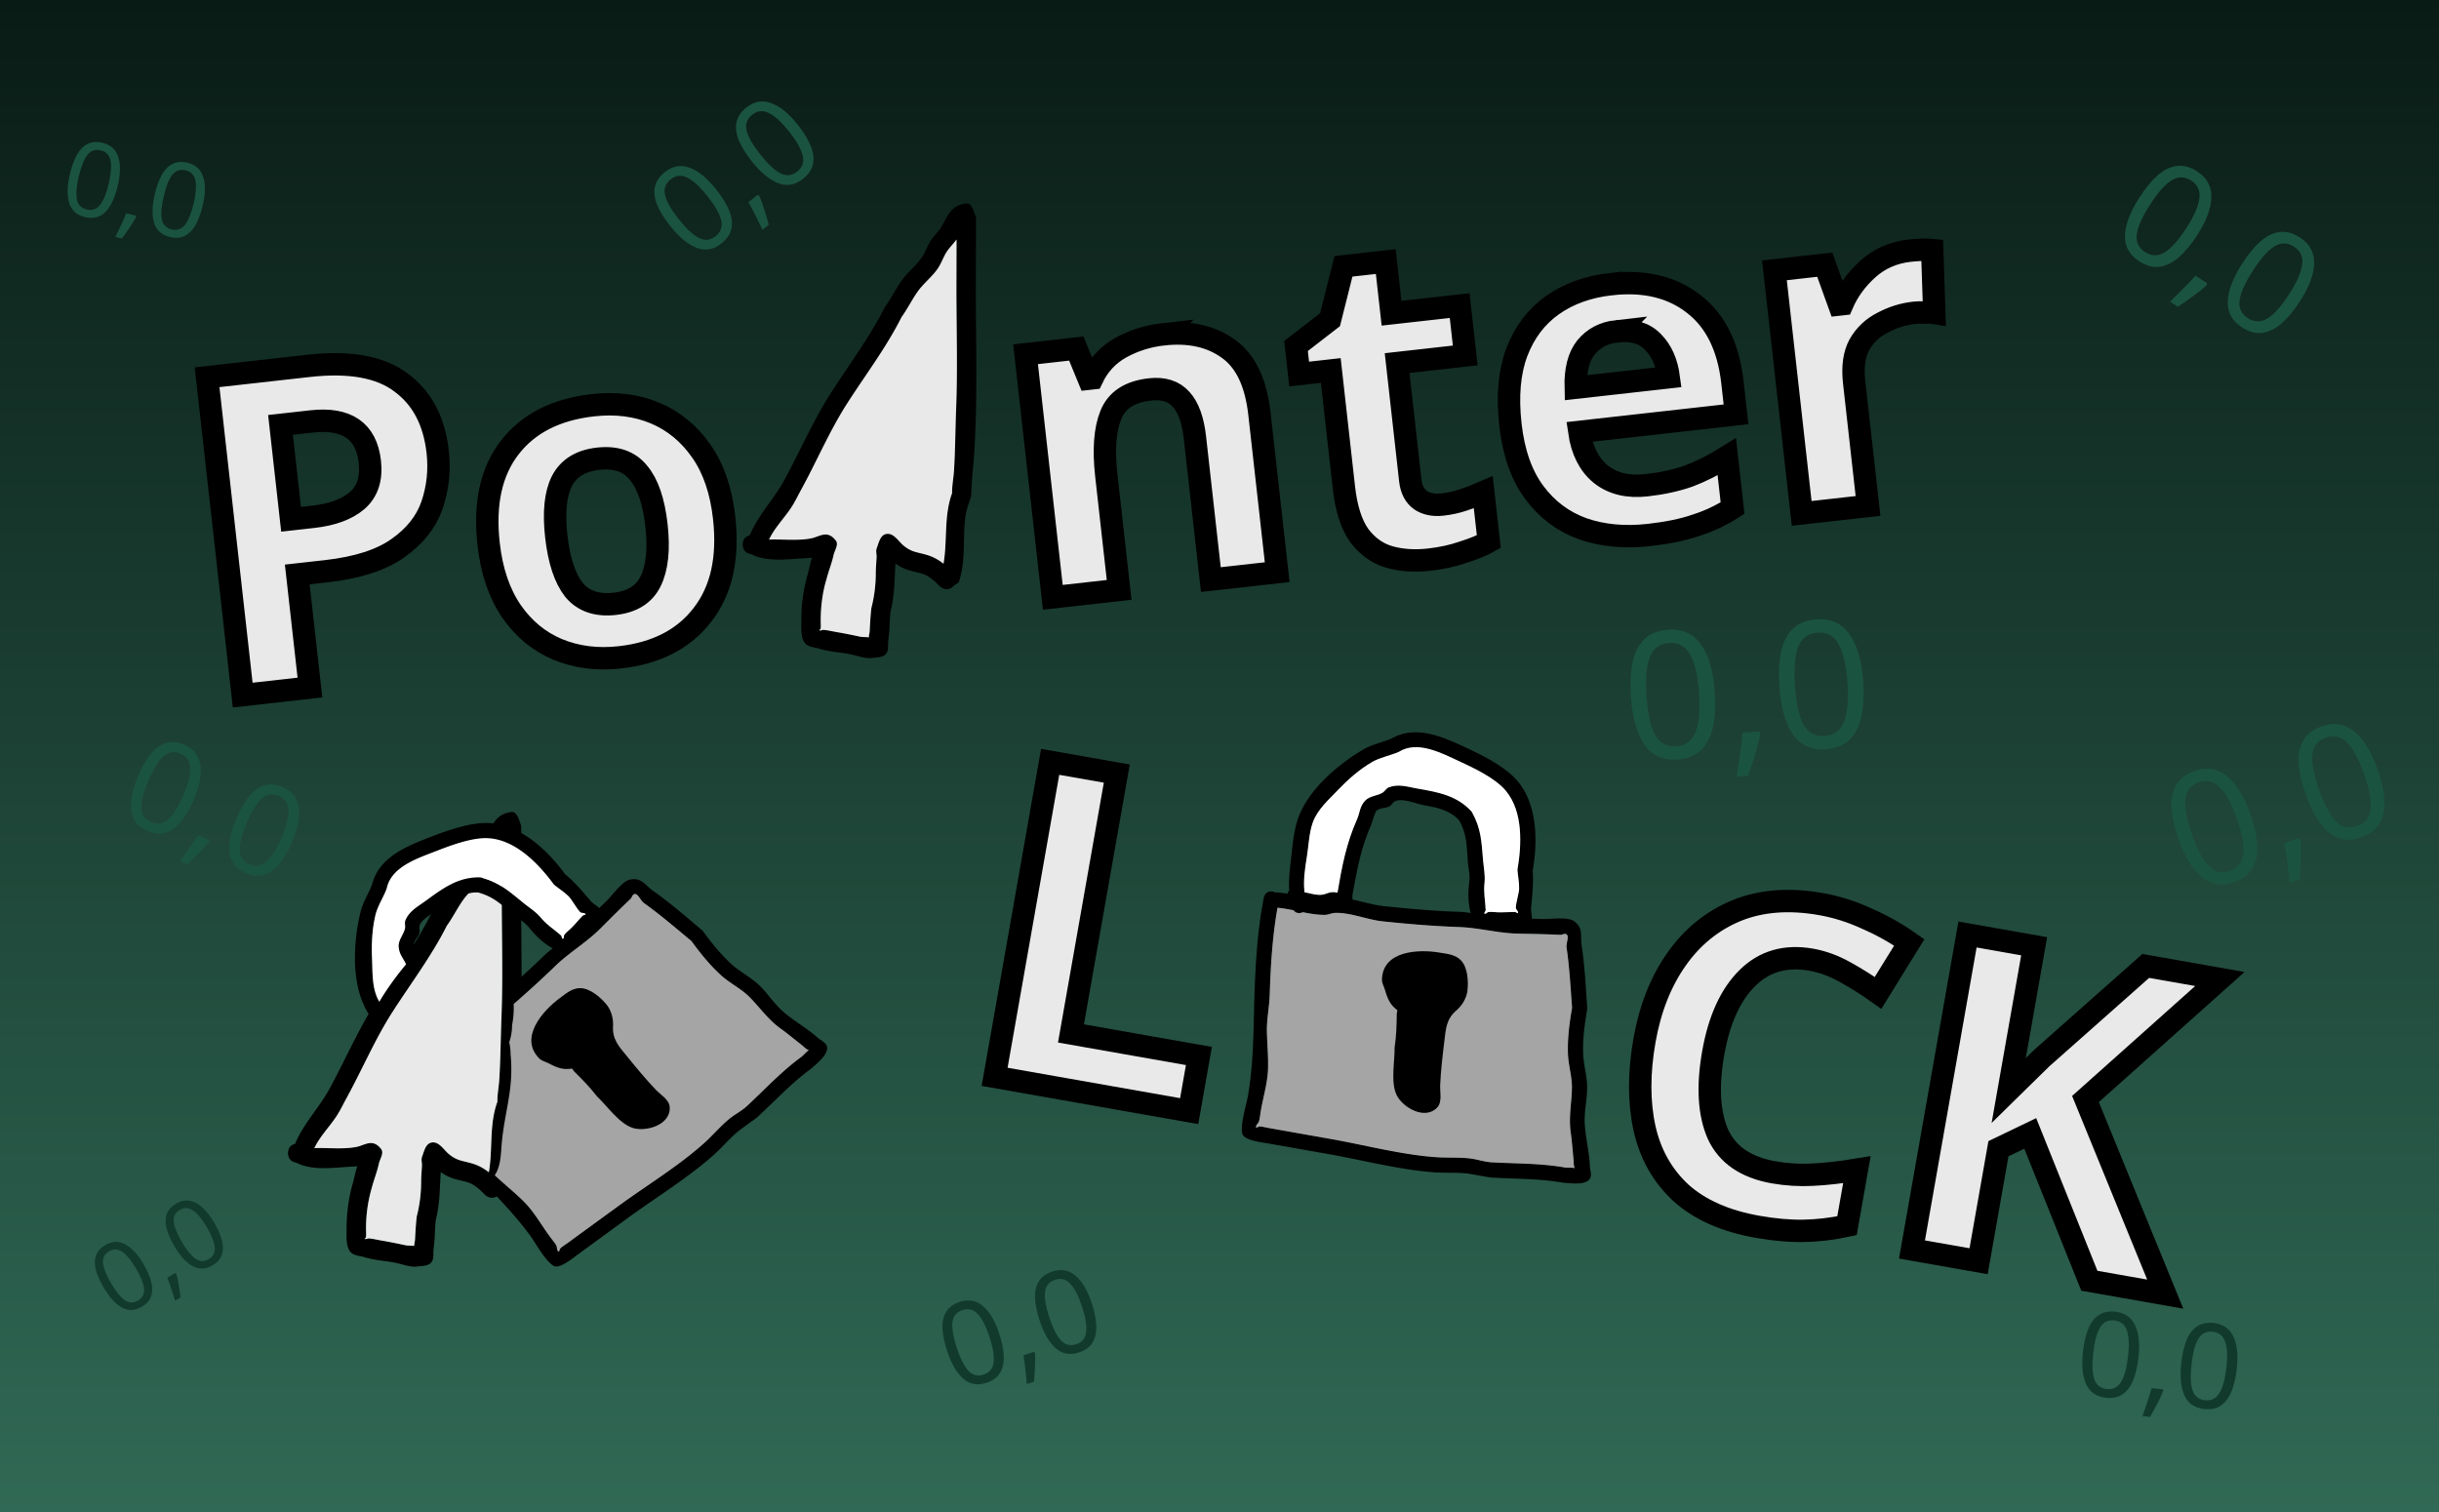 <svg xmlns="http://www.w3.org/2000/svg" width="600" height="372" viewBox="0 0 158.75 98.425"><rect x="0" y="0" width="158.75" height="98.425" fill="#808080" stroke="none"/><defs><linearGradient id="a" x1="298.499" x2="298.499" y1="-30.931" y2="333.934" gradientTransform="matrix(.23 0 0 .27 10.618 8.344)" gradientUnits="userSpaceOnUse"><stop offset="0" stop-color="#091b15"/><stop offset="1" stop-color="#306955"/></linearGradient></defs><path fill="url(#a)" d="M0 98.425V0h158.75v98.425z" style="mix-blend-mode:normal;fill:url(#a);fill-rule:nonzero;stroke-width:1.114;stroke-linecap:butt;stroke-linejoin:miter;stroke-miterlimit:10;stroke-dasharray:none;stroke-dashoffset:0"/><path d="M48.89 36.073c-.173-.026-.547-.139-.546-.626 0-.415.273-.558.461-.605.53-1.303 1.561-2.338 2.234-3.57 1.021-1.872 1.866-3.848 3.015-5.647 1.185-1.855 2.541-3.657 3.538-5.625.405-.569.713-1.204 1.12-1.766.381-.528.921-.948 1.29-1.477.23-.328.344-.727.562-1.063.193-.297.455-.547.652-.842.438-.655.573-1.476 1.675-1.608.364-.043.501.561.628.906.009.026.005 1.056.005 1.256l-.009 3.013c-.01 3.637.124 7.315-.097 10.944-.059.976-.191 1.962-.207 2.941-.143.448-.328.899-.383 1.37-.171 1.444.046 2.836-.427 4.24l-.306.198a.889.889 0 0 1-.043.047.652.652 0 0 1-.313.184l-.002.001h-.006c-.319.068-.573-.188-.573-.188-.315-.323-.708-.695-1.156-.819-.678-.189-1.086-.209-1.665-.622l-.048-.034-.018.178c-.052 1.015-.053 1.944-.307 2.938-.068.616-.052 1.243-.142 1.854-.046.31.048.693-.163.925-.212.232-.596.213-.908.256-.463.064-1.02-.174-1.471-.257-.637-.117-1.345-.155-1.964-.35-.303-.096-.671-.1-.892-.327-.332-.339-.269-1.129-.267-1.551a10.587 10.587 0 0 1 .419-2.974c.091-.364.165-.718.277-1.071-.216.023-.404.03-.41.031-1.117.059-2.541.278-3.55-.259zm1.491-.963c.77.002 1.682.079 2.437-.076.525-.108 1.039-.571 1.586.146.199.262-.084.652-.155.972-.112.518-.327 1.04-.459 1.559-.256.839-.368 1.766-.372 2.64 0 .189.018.38-.005.568-.005.043-.116.093-.075.109.084.034.179-.041.269-.033.28.023.553.092.831.139.509.086 1.02.192 1.525.3.189.04.401.015.587.052.002-.142.049-.284.057-.429.026-.5.051-.988.11-1.486.189-.757.284-1.479.287-2.26 0-.349.034-.696.052-1.046.009-.193-.063-.398.006-.58.125-.336.216-.81.558-.918.5-.158.85.451 1.157.711.569.485.906.439 1.631.662.361.112.694.312 1.0.548.264-1.515.009-3.101.554-4.59-.007-.5.094-.969.125-1.468.083-1.338.088-2.685.14-4.028.105-2.721.015-5.464.023-8.186l.008-2.822c-.23.303-.497.58-.635.792-.23.353-.357.767-.597 1.114-.366.528-.908.94-1.282 1.466-.386.539-.678 1.148-1.07 1.69-.99 1.974-2.36 3.782-3.547 5.638-1.137 1.779-1.966 3.736-2.979 5.585-.212.386-.398.785-.642 1.154-.473.719-1.083 1.315-1.446 2.088.096-.003.2-.011.321-.01z" style="mix-blend-mode:normal;fill-rule:nonzero;stroke-width:1.138;stroke-linecap:butt;stroke-linejoin:miter;stroke-miterlimit:10;stroke-dasharray:none;stroke-dashoffset:0"/><path fill="#e9e9e9" d="M50.054 35.127c.364-.773.973-1.37 1.446-2.088.242-.368.43-.769.642-1.155 1.013-1.848 1.845-3.819 2.981-5.596 1.187-1.857 2.563-3.664 3.552-5.639.391-.542.685-1.149 1.07-1.69.376-.525.917-.936 1.284-1.466.239-.346.368-.76.597-1.114.137-.211.404-.489.635-.791l-.008 2.822c-.007 2.723.086 5.47-.019 8.189-.052 1.343-.057 2.696-.139 4.034-.031.498-.133.971-.125 1.47-.546 1.488-.294 3.078-.558 4.593a3.204 3.204 0 0 0-1.001-.548c-.724-.223-1.062-.176-1.632-.661-.307-.262-.659-.869-1.157-.711-.341.108-.432.583-.56.918-.068.181.005.387-.006.58-.017.349-.051.696-.052 1.046a9.211 9.211 0 0 1-.287 2.26c-.058.498-.084.987-.11 1.486-.008.143-.055.287-.057.429-.187-.038-.398-.011-.586-.052a36.31 36.31 0 0 0-1.528-.3c-.277-.047-.551-.115-.831-.139-.089-.008-.184.066-.267.033-.042-.017.069-.066.075-.11.023-.188.003-.378.005-.567.003-.874.115-1.801.372-2.64.131-.519.349-1.057.462-1.574.069-.321.35-.696.15-.957-.546-.717-1.063-.254-1.588-.147-.754.155-1.668.077-2.437.075-.122 0-.228.007-.322.01z" data-paper-data="{&quot;noHover&quot;:false,&quot;origItem&quot;:[&quot;Path&quot;,{&quot;applyMatrix&quot;:true,&quot;segments&quot;:[[[221.12258,106.59626],[-0.35515,-0.00095],[2.25242,0.00601]],[[228.25494,106.3724],[-2.21102,0.45294],[1.53688,-0.31484]],[[232.90017,106.79932],[-1.60292,-2.0985],[0.58304,0.76331]],[[232.44737,109.64505],[0.20385,-0.93863],[-0.32867,1.51335]],[[231.10535,114.21007],[0.38498,-1.52158],[-0.75085,2.45204]],[[230.01581,121.93569],[0.01091,-2.55951],[-0.00236,0.55328]],[[230.00206,123.59549],[0.06482,-0.54948],[-0.01521,0.12891]],[[229.78211,123.91684],[-0.12067,-0.04783],[0.2455,0.09731]],[[230.56843,123.81999],[-0.26313,-0.02244],[0.81762,0.06973]],[[232.99622,124.22757],[-0.80902,-0.13733],[1.4929,0.25342]],[[237.46571,125.10547],[-1.48162,-0.3176],[0.54964,0.11782]],[[239.18055,125.25997],[-0.54552,-0.11171],[0.00823,-0.41642]],[[239.34672,124.0041],[-0.02216,0.41924],[0.07729,-1.46223]],[[239.66985,119.65177],[-0.17061,1.45944],[0.55338,-2.21417]],[[240.5098,113.03771],[-0.00586,2.28277],[0.00262,-1.02107]],[[240.66214,109.97828],[-0.05099,1.0198],[0.02832,-0.56635]],[[240.67897,108.27717],[-0.19971,0.53073],[0.3692,-0.98117]],[[242.31334,105.59017],[-0.9996,0.31595],[1.4606,-0.46166]],[[245.6988,107.67194],[-0.89709,-0.76335],[1.66875,1.41997]],[[250.47197,109.61085],[-2.11972,-0.65389],[1.05828,0.32646]],[[253.39966,111.21552],[-0.89333,-0.6916],[0.77377,-4.43316]],[[255.02435,97.78042],[-1.59776,4.35757],[-0.02035,-1.46311]],[[255.39038,93.48132],[-0.08988,1.45993],[0.24118,-3.91764]],[[255.79811,81.68886],[-0.15248,3.9301],[0.30896,-7.96358]],[[255.86544,57.72682],[-0.02273,7.97018],[0.00785,-2.75324]],[[255.88899,49.4671],[-0.00785,2.75324],[-0.67418,0.88592]],[[254.03183,51.78449],[0.40142,-0.61626],[-0.67329,1.03364]],[[252.28191,55.04537],[0.70286,-1.01377],[-1.07229,1.54661]],[[248.52738,59.33541],[1.09795,-1.53725],[-1.12822,1.57962]],[[245.39534,64.28248],[1.14604,-1.58479],[-2.89508,5.7809]],[[235.0134,80.7891],[3.47481,-5.43527],[-3.32669,5.20359]],[[226.29381,97.13551],[2.96481,-5.41202],[-0.61875,1.12948]],[[224.41687,100.51255],[0.70844,-1.0755],[-1.38657,2.10498]],[[220.18059,106.62553],[1.06363,-2.26076],[0.27953,-0.00992]]],&quot;closed&quot;:true}]}" style="mix-blend-mode:normal;fill-rule:nonzero;stroke-width:1.138;stroke-linecap:butt;stroke-linejoin:miter;stroke-miterlimit:10;stroke-dasharray:none;stroke-dashoffset:0"/><g style="font-size:25.625px;font-family:&quot;Sans Serif&quot;;fill:#e9e9e9;stroke:#000;stroke-width:1.281;stroke-miterlimit:10"><path d="M24.991 20.599q3.536 0 5.15 1.537 1.64 1.512 1.64 4.177 0 1.589-.666 2.998-.666 1.384-2.229 2.23-1.538.845-4.202.845h-1.666v6.509h-3.87V20.599Zm-.205 3.177h-1.768v5.433h1.281q1.64 0 2.588-.64.974-.667.974-2.128 0-2.665-3.075-2.665zm22.857 8.098q0 3.485-1.845 5.38-1.819 1.897-4.97 1.897-1.948 0-3.486-.846-1.512-.845-2.383-2.46-.871-1.64-.871-3.971 0-3.485 1.82-5.356 1.818-1.87 4.996-1.87 1.973 0 3.485.845 1.512.846 2.383 2.46.871 1.589.871 3.92zm-9.66 0q0 2.075.666 3.151.692 1.051 2.23 1.051 1.511 0 2.177-1.05.692-1.077.692-3.152 0-2.076-.692-3.101-.666-1.05-2.203-1.05-1.512 0-2.204 1.05-.666 1.025-.666 3.1z" aria-label="Po" style="font-weight:700;font-family:&quot;Noto Sans&quot;;-inkscape-font-specification:&quot;Noto Sans&quot;" transform="rotate(-6.395 27.614 98.398) scale(1.138)"/></g><g style="font-size:25.625px;font-family:&quot;Sans Serif&quot;;fill:#e9e9e9;stroke:#000;stroke-width:1.281;stroke-miterlimit:10"><path d="M73.76 24.25q2.255 0 3.613 1.23 1.358 1.204 1.358 3.895v9.122h-3.818v-8.174q0-1.512-.538-2.255-.538-.77-1.717-.77-1.742 0-2.383 1.205-.64 1.179-.64 3.408v6.586h-3.818V24.506h2.92l.513 1.794h.205q.666-1.077 1.82-1.564 1.178-.486 2.485-.486zm14.786 11.454q.64 0 1.23-.128t1.178-.308v2.845q-.615.256-1.537.435-.897.205-1.973.205-1.256 0-2.255-.41-.974-.41-1.563-1.41-.564-1.024-.564-2.818v-6.74h-1.82v-1.614l2.102-1.28 1.102-2.948h2.434v2.973h3.92v2.87h-3.92v6.74q0 .793.461 1.203.462.385 1.205.385zM99.539 24.25q2.895 0 4.587 1.665 1.69 1.64 1.69 4.69v1.844h-9.02q.052 1.615.949 2.537.922.923 2.537.923 1.358 0 2.46-.256 1.102-.282 2.28-.846v2.947q-1.025.512-2.178.743-1.127.256-2.742.256-2.1 0-3.715-.769-1.615-.794-2.537-2.383-.922-1.588-.922-3.997 0-2.46.82-4.074.845-1.64 2.331-2.46 1.487-.82 3.46-.82zm.025 2.716q-1.102 0-1.845.717-.717.718-.845 2.23h5.355q-.025-1.282-.666-2.102-.64-.845-1.999-.845zm17.169-2.716q.282 0 .666.025.385.026.615.077l-.282 3.588q-.18-.052-.538-.077-.333-.052-.59-.052-.973 0-1.87.36-.897.332-1.46 1.101-.539.769-.539 2.101v7.124h-3.818V24.506h2.896l.564 2.357h.18q.614-1.076 1.69-1.845 1.077-.768 2.486-.768z" aria-label="nter" style="font-weight:700;font-family:&quot;Noto Sans&quot;;-inkscape-font-specification:&quot;Noto Sans&quot;" transform="rotate(-6.395 27.614 98.398) scale(1.138)"/></g><path d="M82.836 58.039c.066.011.122.032.17.056.057-.008.097-.005.097-.005.228.015.459.047.692.088a.638.638 0 0 1 .116-.214c-.036-.578.017-1.149.09-1.784.108-.94.187-2.093.513-2.974.683-1.848 2.624-3.493 4.269-4.443.554-.319 1.224-.442 1.809-.698 1.57-.883 3.292-.112 4.813.596 1.108.517 2.583 1.243 3.381 2.197 1.286 1.541 1.309 3.946.973 5.801.068.885-.03 1.592-.104 2.462-.018.218.076.47.044.68.25.007.501.014.751.023.489.015 1.548-.157 1.977.13.645.432.424.952.515 1.554.208 1.388.278 2.742.371 4.156-.159.93-.304 1.947-.27 2.895.028.766.277 1.545.262 2.31-.015.748-.197 1.5-.157 2.26.048.915.295 1.832.332 2.751.011.294.164.651-.018.883-.321.41-1.311.251-1.711.228-1.591-.279-3.125-.244-4.723-.338-.05-.003-1.463-.257-1.468-.257-.732-.085-1.494-.028-2.227-.084-2.291-.173-4.613-.789-6.874-1.188l-3.942-.694c-.343-.061-1.422-.185-1.616-.544-.248-.461.226-1.988.319-2.516.386-2.181.365-4.438.432-6.654.065-1.874.178-3.856.504-5.707l.099-.563s.086-.493.58-.406zm7.261.95c1.615.166 3.254.317 4.877.366.251.009.501.04.749.08a1.835 1.835 0 0 0-.006-.023c-.176-.727-.166-1.334-.08-2.062.05-.412-.06-.827-.096-1.24-.09-1.054-.036-1.727-.555-2.691-.566-.659-1.459-.856-2.284-1-.511-.09-1.43-.495-1.912-.257-.142.071-.212.249-.353.325-.269.148-.662.084-.865.315-.084.096-.33.91-.341.935-.66 1.48-.903 2.899-1.198 4.495a1.673 1.673 0 0 0 .002.328c.691.142 1.388.361 2.061.429zm-6.939.109-.015.084c-.319 1.801-.434 3.741-.489 5.565-.028.808-.204 1.607-.184 2.419.019.799.1 1.647.072 2.445-.031.865-.311 1.801-.462 2.655-.042.241-.059.489-.127.724-.039.137-.212.239-.191.38.011.08.159-.056.241-.049.232.017.46.08.69.119l3.942.695c2.23.394 4.528 1.009 6.786 1.177.74.056 1.507 0 2.245.085.48.057.944.228 1.428.254 1.616.091 3.169.057 4.779.344.206.014.418-.001.62.036-.089-.154-.065-.387-.081-.535-.061-.589-.097-1.171-.182-1.757-.145-.987.05-1.911.074-2.886.018-.743-.232-1.515-.259-2.261-.036-.974.097-2.027.27-2.982-.101-1.336-.167-2.623-.36-3.937-.041-.287.226-.787-.052-.867-.118-.034-.244.058-.366.052-.922-.046-1.837-.058-2.761-.077-1.286-.026-2.544-.387-3.834-.426a71.541 71.541 0 0 1-4.948-.371c-.993-.104-2.089-.581-3.084-.551-.231.008-.453.127-.685.129-.467.002-.94-.08-1.414-.174a.666.666 0 0 1-.083.03c-.272.081-.436-.038-.526-.156a9.253 9.253 0 0 0-1.044-.165Zm1.759-1.017c.317.053.629.162.952.168.523.011.585-.264 1.177-.134.287-1.686.567-3.207 1.265-4.773.203-.455.162-.83.538-1.231.275-.296.75-.306 1.104-.501.165-.09.256-.296.432-.364.629-.244 1.22-.035 1.847.073 1.356.236 2.623.461 3.574 1.526.619 1.122.626 1.945.733 3.176.042.482.145.967.093 1.449-.071.663.042 1.121.073 1.78.003.079-.151.178-.085.22.08.05.167-.098.261-.108.193-.02.387.011.58.019.378.016.754-.023 1.132-.019.071 0 .191.125.206.057.026-.118-.141-.211-.146-.331-.009-.228.203-.966.213-1.206.018-.426-.08-.848-.108-1.272.278-1.616.376-3.758-.751-5.12-.69-.831-2.066-1.472-3.027-1.918-1.18-.547-2.729-1.375-3.931-.613-.55.241-1.236.362-1.749.665-.851.502-1.559 1.131-2.225 1.829-.591.618-1.309 1.238-1.616 2.087-.247.678-.273 1.532-.39 2.247-.126.776-.24 1.54-.152 2.299z" style="mix-blend-mode:normal;fill-rule:nonzero;stroke-width:1.138;stroke-linecap:butt;stroke-linejoin:miter;stroke-miterlimit:10;stroke-dasharray:none;stroke-dashoffset:0"/><path fill="#fff" d="M85.058 55.785c.117-.716.143-1.573.389-2.251.31-.849 1.028-1.472 1.618-2.091.667-.696 1.377-1.331 2.228-1.832.513-.304 1.204-.427 1.752-.668 1.204-.76 2.762.067 3.943.614.959.446 2.342 1.094 3.03 1.924 1.129 1.362 1.03 3.516.751 5.131.028.424.126.848.109 1.273-.011.241-.224.98-.214 1.208.005.121.171.213.145.33-.015.071-.134-.056-.206-.057-.377-.001-.756.038-1.132.022-.193-.009-.389-.039-.581-.018-.093.009-.182.158-.262.108-.066-.043.074-.162.071-.239-.03-.66-.146-1.115-.075-1.779.051-.481-.052-.964-.094-1.445-.108-1.232-.114-2.045-.733-3.167-.951-1.065-2.205-1.282-3.562-1.518-.626-.108-1.212-.319-1.841-.075-.175.068-.265.273-.43.364-.354.193-.826.201-1.103.496-.376.402-.333.774-.535 1.228-.7 1.567-.983 3.078-1.269 4.764-.592-.13-.674.158-1.198.148-.322-.007-.635-.116-.952-.17-.088-.759.025-1.526.151-2.302z" data-paper-data="{&quot;noHover&quot;:false,&quot;origItem&quot;:[&quot;Path&quot;,{&quot;applyMatrix&quot;:true,&quot;segments&quot;:[[[322.21982,173.83719],[-0.25618,-2.22228],[0.93105,0.15699]],[[325.0084,174.32942],[-0.9437,-0.0191],[1.53498,0.03106]],[[328.45314,173.93794],[-1.7322,-0.37954],[0.83823,-4.93636]],[[332.15839,159.96416],[-2.04658,4.58629],[0.59372,-1.33051]],[[333.732,156.35956],[-1.10037,1.17718],[0.80757,-0.86394]],[[336.96429,154.89691],[-1.03713,0.56826],[0.48392,-0.26515]],[[338.22871,153.82846],[-0.51449,0.19945],[1.84246,-0.71428]],[[343.63552,154.04264],[-1.83469,-0.31783],[3.96999,0.68774]],[[354.09861,158.50907],[-2.78353,-3.11923],[1.81337,3.28402]],[[356.24274,167.806],[-0.31526,-3.60507],[0.12338,1.41092]],[[356.5158,172.04614],[0.14966,-1.40838],[-0.20613,1.9398]],[[356.72845,177.25365],[-0.08714,-1.92663],[0.01039,0.22968]],[[356.47984,177.89702],[-0.19383,-0.12365],[0.23181,0.14788]],[[357.24186,177.58119],[-0.27344,0.02886],[0.56476,-0.05961]],[[358.94463,177.63686],[-0.56737,-0.02439],[1.10246,0.04739]],[[362.25459,177.58023],[-1.10346,-0.0072],[0.20895,0.00136]],[[362.85902,177.74648],[-0.04525,0.204],[0.0764,-0.34446]],[[362.4326,176.77767],[0.0143,0.35254],[-0.02705,-0.66702]],[[363.05549,173.2454],[-0.02953,0.7063],[0.05203,-1.24436]],[[362.7375,169.52263],[0.08149,1.24277],[0.8136,-4.72906]],[[360.53765,154.53511],[3.30279,3.98588],[-2.01605,-2.43301]],[[351.68093,148.91902],[2.80979,1.30454],[-3.45542,-1.60429]],[[340.17017,147.12339],[3.52319,-2.22711],[-1.60602,0.70446]],[[335.05056,149.06945],[1.50366,-0.8875],[-2.48895,1.46904]],[[328.54097,154.42173],[1.94975,-2.04146],[-1.72832,1.80962]],[[323.80837,160.52912],[0.90309,-2.4832],[-0.72239,1.98632]],[[322.66726,167.10818],[0.34227,-2.09529],[-0.37092,2.2707]]],&quot;closed&quot;:true}]}" style="mix-blend-mode:normal;fill-rule:nonzero;stroke-width:1.138;stroke-linecap:butt;stroke-linejoin:miter;stroke-miterlimit:10;stroke-dasharray:none;stroke-dashoffset:0"/><path fill="#a5a5a5" d="M84.192 59.254c.091.118.255.238.527.157a.668.668 0 0 0 .083-.031c.474.096.949.175 1.416.173.232 0 .454-.121.686-.129.995-.031 2.093.445 3.086.55 1.639.171 3.308.313 4.956.37 1.29.04 2.552.402 3.838.429.924.019 1.84.034 2.763.08.123.006.248-.088.366-.053.279.08.011.583.053.869.192 1.314.259 2.606.36 3.941-.173.956-.305 2.013-.269 2.987.027.746.278 1.52.259 2.263-.024.975-.221 1.903-.076 2.889.085.586.119 1.167.182 1.756.015.149-.009.383.08.536-.203-.038-.414-.023-.621-.036-1.609-.284-3.164-.25-4.781-.34-.482-.026-.949-.197-1.43-.253-.738-.085-1.508-.03-2.247-.085-2.26-.167-4.565-.785-6.797-1.18-1.313-.231-2.629-.467-3.944-.698-.23-.04-.456-.102-.69-.121-.082-.006-.228.13-.241.049-.02-.14.152-.244.191-.38.068-.236.085-.484.127-.725.151-.853.43-1.792.461-2.657.028-.798-.052-1.649-.072-2.448-.019-.812.157-1.615.184-2.423.056-1.824.174-3.769.492-5.57l.015-.084c.346.03.694.093 1.045.164z" data-paper-data="{&quot;noHover&quot;:false,&quot;origItem&quot;:[&quot;Path&quot;,{&quot;applyMatrix&quot;:true,&quot;segments&quot;:[[[317.07081,176.81497],[1.01283,0.08745],[0,0]],[[317.02715,177.06254],[0,0],[-0.92983,5.2729]],[[315.59628,193.35335],[0.16203,-5.34125],[-0.0821,2.36463]],[[315.05647,200.43353],[-0.05663,-2.37634],[0.05577,2.34033]],[[315.26627,207.59284],[0.08258,-2.33697],[-0.08943,2.53063]],[[313.91531,215.36293],[0.44026,-2.49664],[-0.12458,0.70645]],[[313.54158,217.48229],[0.1992,-0.68914],[-0.11516,0.39841]],[[312.98156,218.59327],[-0.06161,-0.41011],[0.03564,0.23725]],[[313.68708,218.45087],[-0.23921,-0.01842],[0.68069,0.0524]],[[315.70471,218.80292],[-0.67245,-0.11789],[3.84691,0.67444]],[[327.24345,220.83767],[-3.84624,-0.67825],[6.53104,1.15169]],[[347.10985,224.28219],[-6.61315,-0.49009],[2.16676,0.16057]],[[353.6808,224.53219],[-2.16154,-0.25063],[1.4066,0.16309]],[[357.86344,225.27491],[-1.41384,-0.07866],[4.73172,0.26326]],[[371.84953,226.27779],[-4.70952,-0.83643],[0.6059,0.04063]],[[373.6692,226.38576],[-0.59618,-0.10962],[-0.26147,-0.44896]],[[373.43075,224.81741],[0.0456,0.43652],[-0.17987,-1.72192]],[[372.89707,219.6789],[0.25121,1.71529],[-0.42301,-2.8884]],[[373.1158,211.2297],[-0.07021,2.85516],[0.05349,-2.17509]],[[372.35391,204.61157],[0.0807,2.18522],[-0.10529,-2.85118]],[[373.14344,195.88115],[-0.50645,2.79726],[-0.29489,-3.91032]],[[372.09369,184.35753],[0.5622,3.84701],[-0.12267,-0.83941]],[[371.93968,181.8172],[0.81531,0.23436],[-0.34733,-0.09984]],[[370.86657,181.97163],[0.36095,0.0178],[-2.69952,-0.13314]],[[362.78405,181.74491],[2.70492,0.05603],[-3.76511,-0.07799]],[[351.56389,180.49901],[3.77487,0.11451],[-4.82486,-0.16752]],[[337.08191,179.41329],[4.79527,0.50205],[-2.90889,-0.30455]],[[328.05674,177.80164],[2.90966,-0.0907],[-0.68068,0.02122]],[[326.04829,178.17588],[0.681,-0.00324],[-1.3662,0.00651]],[[321.90838,177.6665],[1.38881,0.28047],[-0.07392,0.03311]],[[321.66647,177.75551],[0.08753,-0.02603],[-0.7963,0.23685]],[[320.12495,177.29723],[0.2659,0.3466],[-1.02131,-0.20799]]],&quot;closed&quot;:true}]}" style="mix-blend-mode:normal;fill-rule:nonzero;stroke-width:1.138;stroke-linecap:butt;stroke-linejoin:miter;stroke-miterlimit:10;stroke-dasharray:none;stroke-dashoffset:0"/><path d="M90.951 65.761c-.455-.345-.622-.686-.808-1.329-.063-.218-.198-.427-.193-.654.031-1.912 2.424-1.996 3.747-1.767.471.08 1.013.119 1.38.489.463.467.506 1.398.435 1.999-.057.463-.324.914-.667 1.229-.726.6-.736 1.229-.844 2.122-.114.936-.223 1.866-.264 2.809-.018.414.143 1.072-.184 1.427-.793.861-2.259.008-2.649-.804-.402-.833-.117-2.187-.131-3.095.11-.721.134-1.456.141-2.185z" style="mix-blend-mode:normal;fill-rule:nonzero;stroke-width:1.138;stroke-linecap:butt;stroke-linejoin:miter;stroke-miterlimit:10;stroke-dasharray:none;stroke-dashoffset:0"/><g style="font-size:25.625px;font-family:&quot;Noto Sans&quot;;-inkscape-font-specification:&quot;Noto Sans&quot;;fill:#e9e9e9;stroke:#000;stroke-width:1.281;stroke-miterlimit:10"><path d="M75.492 45.945V27.649h3.87v15.093h7.43v3.203z" aria-label="L" style="font-weight:700" transform="rotate(10 -26.471 -59.809) scale(1.138)"/></g><g style="font-size:25.625px;font-family:&quot;Noto Sans&quot;;-inkscape-font-specification:&quot;Noto Sans&quot;;fill:#e9e9e9;stroke:#000;stroke-width:1.281;stroke-miterlimit:10"><path d="M120.32 31.236q-2.23 0-3.408 1.666-1.18 1.665-1.18 4.561 0 2.921 1.077 4.536 1.102 1.588 3.51 1.588 1.128 0 2.23-.256 1.128-.256 2.434-.717v3.254q-1.204.487-2.383.717-1.178.231-2.639.231-2.819 0-4.664-1.153-1.82-1.179-2.69-3.28-.872-2.127-.872-4.946 0-2.767 1-4.894 1-2.127 2.895-3.331 1.922-1.205 4.69-1.205 1.358 0 2.716.36 1.384.332 2.64.922l-1.256 3.152q-1.025-.487-2.076-.846-1.025-.359-2.024-.359zm23.267 15.324h-4.407l-4.792-7.713-1.64 1.178v6.535h-3.87V28.264h3.87v8.379l.768-1.076.77-1.076 4.945-6.227h4.305l-6.38 8.097z" aria-label="CK" style="font-weight:700" transform="rotate(10 -26.471 -59.809) scale(1.138)"/></g><path d="M19.295 75.688c-.173-.025-.546-.139-.546-.626 0-.415.273-.556.46-.605.531-1.302 1.561-2.338 2.233-3.57 1.021-1.871 1.867-3.848 3.015-5.647 1.187-1.855 2.543-3.657 3.539-5.624.406-.568.714-1.204 1.12-1.767.381-.528.919-.947 1.29-1.476.23-.329.344-.728.562-1.063.195-.298.455-.549.651-.844.438-.655.576-1.476 1.675-1.607.366-.044.502.561.629.906.01.027.006 1.055.004 1.254l-.007 3.015c-.01 3.636.122 7.316-.097 10.943-.059.977-.192 1.963-.207 2.941-.145.449-.329.9-.384 1.371-.171 1.443.046 2.834-.428 4.24l-.305.198a.652.652 0 0 1-.356.23l-.003.002h-.004c-.319.069-.576-.187-.576-.187-.314-.325-.708-.695-1.156-.821-.679-.187-1.086-.208-1.665-.621l-.047-.034-.018.177c-.053 1.015-.053 1.944-.31 2.938-.066.615-.05 1.243-.14 1.854-.044.31.047.694-.162.924-.213.233-.596.214-.909.257-.462.065-1.018-.174-1.471-.257-.638-.118-1.343-.155-1.963-.351-.303-.094-.672-.099-.893-.326-.332-.339-.269-1.129-.267-1.55.002-.989.133-2.029.418-2.975.093-.365.165-.719.277-1.071a6.745 6.745 0 0 1-.41.03c-1.116.061-2.538.28-3.549-.258zm1.491-.962c.77.003 1.682.078 2.437-.077.525-.108 1.04-.571 1.588.148.199.26-.086.649-.155.971-.112.517-.328 1.039-.458 1.56a9.318 9.318 0 0 0-.373 2.639c0 .189.018.379-.004.567-.006.044-.118.093-.075.109.084.034.179-.04.269-.032.28.024.553.093.829.139.509.087 1.02.192 1.526.301.189.04.4.015.586.052.003-.142.05-.285.058-.428.027-.5.052-.989.111-1.488a9.209 9.209 0 0 0 .286-2.258c0-.35.034-.698.052-1.046.01-.193-.062-.398.006-.581.127-.335.217-.81.559-.918.499-.158.849.45 1.156.711.57.486.906.44 1.631.663.362.112.694.311 1.001.548.264-1.514.009-3.099.555-4.59-.007-.499.094-.97.124-1.468.083-1.337.089-2.686.14-4.029.105-2.72.015-5.461.022-8.185l.009-2.822c-.23.303-.497.581-.635.793-.23.353-.357.767-.598 1.114-.366.528-.908.94-1.284 1.466-.384.539-.677 1.148-1.069 1.69-.989 1.975-2.36 3.781-3.546 5.638-1.136 1.778-1.966 3.737-2.98 5.585-.211.387-.398.787-.641 1.154-.472.719-1.083 1.316-1.446 2.088.094-.003.199-.01.32-.01z" style="mix-blend-mode:normal;fill-rule:nonzero;stroke-width:1.476;stroke-linecap:butt;stroke-linejoin:miter;stroke-miterlimit:10;stroke-dasharray:none;stroke-dashoffset:0"/><path fill="#e9e9e9" d="M20.459 74.742c.363-.772.974-1.37 1.446-2.088.242-.369.429-.767.641-1.154 1.014-1.849 1.845-3.819 2.981-5.596 1.188-1.857 2.564-3.665 3.554-5.639.391-.542.685-1.151 1.07-1.69.375-.525.915-.937 1.284-1.466.239-.347.366-.762.596-1.114.137-.211.404-.489.635-.791l-.007 2.822c-.007 2.723.086 5.469-.019 8.191-.052 1.342-.058 2.693-.14 4.032-.03.499-.133.971-.125 1.47-.546 1.489-.292 3.079-.556 4.593a3.204 3.204 0 0 0-1.001-.548c-.725-.224-1.063-.177-1.632-.663-.307-.261-.658-.868-1.157-.711-.342.109-.434.583-.561.919-.066.18.004.387-.004.58-.018.348-.052.697-.052 1.046a9.212 9.212 0 0 1-.288 2.258c-.059.499-.084.989-.111 1.488-.007.143-.055.286-.056.428-.187-.037-.398-.012-.587-.052-.506-.109-1.018-.214-1.527-.3-.276-.047-.55-.117-.829-.14-.09-.007-.184.066-.269.034-.041-.016.069-.066.074-.111.024-.187.004-.378.006-.567a9.283 9.283 0 0 1 .372-2.639c.131-.519.35-1.058.462-1.575.069-.322.35-.697.151-.958-.546-.716-1.063-.254-1.588-.146-.756.155-1.668.078-2.438.075-.121 0-.227.007-.322.01z" data-paper-data="{&quot;noHover&quot;:false,&quot;origItem&quot;:[&quot;Path&quot;,{&quot;applyMatrix&quot;:true,&quot;segments&quot;:[[[221.12258,106.59626],[-0.35515,-0.00095],[2.25242,0.00601]],[[228.25494,106.3724],[-2.21102,0.45294],[1.53688,-0.31484]],[[232.90017,106.79932],[-1.60292,-2.0985],[0.58304,0.76331]],[[232.44737,109.64505],[0.20385,-0.93863],[-0.32867,1.51335]],[[231.10535,114.21007],[0.38498,-1.52158],[-0.75085,2.45204]],[[230.01581,121.93569],[0.01091,-2.55951],[-0.00236,0.55328]],[[230.00206,123.59549],[0.06482,-0.54948],[-0.01521,0.12891]],[[229.78211,123.91684],[-0.12067,-0.04783],[0.2455,0.09731]],[[230.56843,123.81999],[-0.26313,-0.02244],[0.81762,0.06973]],[[232.99622,124.22757],[-0.80902,-0.13733],[1.4929,0.25342]],[[237.46571,125.10547],[-1.48162,-0.3176],[0.54964,0.11782]],[[239.18055,125.25997],[-0.54552,-0.11171],[0.00823,-0.41642]],[[239.34672,124.0041],[-0.02216,0.41924],[0.07729,-1.46223]],[[239.66985,119.65177],[-0.17061,1.45944],[0.55338,-2.21417]],[[240.5098,113.03771],[-0.00586,2.28277],[0.00262,-1.02107]],[[240.66214,109.97828],[-0.05099,1.0198],[0.02832,-0.56635]],[[240.67897,108.27717],[-0.19971,0.53073],[0.3692,-0.98117]],[[242.31334,105.59017],[-0.9996,0.31595],[1.4606,-0.46166]],[[245.6988,107.67194],[-0.89709,-0.76335],[1.66875,1.41997]],[[250.47197,109.61085],[-2.11972,-0.65389],[1.05828,0.32646]],[[253.39966,111.21552],[-0.89333,-0.6916],[0.77377,-4.43316]],[[255.02435,97.78042],[-1.59776,4.35757],[-0.02035,-1.46311]],[[255.39038,93.48132],[-0.08988,1.45993],[0.24118,-3.91764]],[[255.79811,81.68886],[-0.15248,3.9301],[0.30896,-7.96358]],[[255.86544,57.72682],[-0.02273,7.97018],[0.00785,-2.75324]],[[255.88899,49.4671],[-0.00785,2.75324],[-0.67418,0.88592]],[[254.03183,51.78449],[0.40142,-0.61626],[-0.67329,1.03364]],[[252.28191,55.04537],[0.70286,-1.01377],[-1.07229,1.54661]],[[248.52738,59.33541],[1.09795,-1.53725],[-1.12822,1.57962]],[[245.39534,64.28248],[1.14604,-1.58479],[-2.89508,5.7809]],[[235.0134,80.7891],[3.47481,-5.43527],[-3.32669,5.20359]],[[226.29381,97.13551],[2.96481,-5.41202],[-0.61875,1.12948]],[[224.41687,100.51255],[0.70844,-1.0755],[-1.38657,2.10498]],[[220.18059,106.62553],[1.06363,-2.26076],[0.27953,-0.00992]]],&quot;closed&quot;:true}]}" style="mix-blend-mode:normal;fill-rule:nonzero;stroke-width:1.476;stroke-linecap:butt;stroke-linejoin:miter;stroke-miterlimit:10;stroke-dasharray:none;stroke-dashoffset:0"/><g stroke-width=".5" style="mix-blend-mode:normal;fill-rule:nonzero;stroke-linecap:butt;stroke-linejoin:miter;stroke-miterlimit:10;stroke-dasharray:none;stroke-dashoffset:0"><path d="M23.717 65.497c-.858-1.774-.7-4.314-.244-6.156.152-.621.53-1.19.751-1.789.452-1.744 2.2-2.45 3.764-3.056 1.141-.442 2.687-1.001 3.928-.915 2.003.141 3.752 1.791 4.857 3.319.685.564 1.127 1.124 1.702 1.781.146.165.393.271.521.44l.536-.527c.35-.341.96-1.223 1.464-1.334.759-.167.981.353 1.479.705 1.145.812 2.168 1.7 3.251 2.613.56.759 1.195 1.568 1.9 2.2.572.511 1.306.873 1.847 1.413.528.528.944 1.181 1.52 1.678.694.601 1.525 1.058 2.213 1.668.221.196.584.333.626.625.072.517-.728 1.12-1.023 1.392-1.304.954-2.342 2.085-3.517 3.171-.036.034-1.199.876-1.203.88-.569.468-1.056 1.058-1.604 1.548-1.711 1.53-3.765 2.778-5.62 4.132-1.078.786-2.154 1.575-3.233 2.36-.281.205-1.12.899-1.511.789-.504-.141-1.277-1.541-1.593-1.974-.79-1.081-1.7-2.074-2.64-3.042.072-.229.121-.469.143-.717.064-.064.122-.134.172-.208.052.052.106.104.16.154.591.54 1.257 1.07 1.813 1.643.603.621 1.083 1.474 1.594 2.173.145.197.311.381.432.593.072.123.026.319.142.402.067.047.071-.154.132-.208.174-.155.376-.275.564-.413 1.076-.787 2.155-1.574 3.233-2.36 1.83-1.336 3.865-2.565 5.552-4.077.553-.495 1.043-1.086 1.617-1.559.373-.307.819-.523 1.173-.853 1.186-1.104 2.237-2.246 3.558-3.208.154-.139.29-.302.457-.422-.172-.042-.324-.221-.443-.313-.467-.364-.91-.741-1.392-1.086-.811-.579-1.343-1.361-2.029-2.054-.523-.528-1.253-.882-1.809-1.379-.728-.649-1.395-1.475-1.964-2.261-1.033-.853-2.006-1.698-3.086-2.469-.236-.17-.412-.71-.662-.564-.107.061-.126.216-.216.3-.671.634-1.315 1.285-1.969 1.937-.911.909-2.043 1.566-2.964 2.469a63.594 63.594 0 0 1-2.667 2.431 4.514 4.514 0 0 0-.196-1.158 52.973 52.973 0 0 0 2.164-1.991c.181-.175.376-.332.577-.482a.922.922 0 0 0-.02-.011c-.647-.378-1.078-.806-1.542-1.373-.262-.321-.638-.529-.96-.79-.822-.666-1.27-1.172-2.325-1.466-.867-.049-1.627.46-2.304.954-.419.306-1.348.688-1.51 1.198-.049.154.032.327-.01.481-.08.296-.398.535-.372.841.006.059.097.248.193.437a11.306 11.306 0 0 0-.709.778c-.188-.416-.457-.651-.485-1.172-.023-.403.299-.752.405-1.142.049-.182-.038-.39.035-.564.262-.622.82-.903 1.334-1.28 1.109-.815 2.151-1.573 3.576-1.519 1.238.33 1.835.897 2.798 1.673.376.304.797.567 1.108.936.429.51.837.745 1.332 1.181.059.051.023.231.1.213.091-.023.046-.188.102-.262.119-.154.277-.273.416-.406.273-.262.507-.559.77-.83.05-.05.223-.05.183-.109-.066-.1-.249-.044-.339-.124-.171-.151-.555-.815-.723-.99-.294-.307-.667-.529-.992-.803-.972-1.32-2.448-2.875-4.211-3.006-1.076-.08-2.493.469-3.48.851-1.213.471-2.882 1.015-3.168 2.41-.207.562-.595 1.141-.733 1.722-.228.96-.264 1.907-.223 2.87.036.853-.014 1.801.383 2.611.026.053.055.107.084.159-.13.228-.228.423-.282.571a3.402 3.402 0 0 0-.239.487 5.809 5.809 0 0 1-.455-.764z"/><path fill="#fff" d="M24.602 65.052c-.398-.81-.349-1.761-.387-2.616-.04-.964-.005-1.915.223-2.877.138-.58.528-1.163.734-1.725.287-1.395 1.962-1.946 3.175-2.416.987-.383 2.412-.931 3.489-.851 1.764.13 3.246 1.693 4.218 3.013.325.273.699.497.993.804.167.175.552.841.723.992.091.08.273.023.339.125.04.058-.134.057-.183.109-.263.27-.497.569-.77.83-.14.134-.297.254-.416.406-.057.075-.011.241-.102.263-.076.019-.066-.164-.125-.216-.495-.434-.903-.668-1.331-1.178-.313-.37-.733-.629-1.109-.933-.963-.776-1.552-1.336-2.79-1.666-1.427-.053-2.453.7-3.562 1.515-.513.377-1.07.652-1.331 1.274-.073.174.014.381-.035.563-.106.389-.428.735-.406 1.138.027.521.296.751.482 1.166-.663.787-1.35 1.758-1.74 2.442a3.203 3.203 0 0 1-.086-.164z" data-paper-data="{&quot;noHover&quot;:false,&quot;origItem&quot;:[&quot;Path&quot;,{&quot;applyMatrix&quot;:true,&quot;segments&quot;:[[[322.21982,173.83719],[-0.25618,-2.22228],[0.93105,0.15699]],[[325.0084,174.32942],[-0.9437,-0.0191],[1.53498,0.03106]],[[328.45314,173.93794],[-1.7322,-0.37954],[0.83823,-4.93636]],[[332.15839,159.96416],[-2.04658,4.58629],[0.59372,-1.33051]],[[333.732,156.35956],[-1.10037,1.17718],[0.80757,-0.86394]],[[336.96429,154.89691],[-1.03713,0.56826],[0.48392,-0.26515]],[[338.22871,153.82846],[-0.51449,0.19945],[1.84246,-0.71428]],[[343.63552,154.04264],[-1.83469,-0.31783],[3.96999,0.68774]],[[354.09861,158.50907],[-2.78353,-3.11923],[1.81337,3.28402]],[[356.24274,167.806],[-0.31526,-3.60507],[0.12338,1.41092]],[[356.5158,172.04614],[0.14966,-1.40838],[-0.20613,1.9398]],[[356.72845,177.25365],[-0.08714,-1.92663],[0.01039,0.22968]],[[356.47984,177.89702],[-0.19383,-0.12365],[0.23181,0.14788]],[[357.24186,177.58119],[-0.27344,0.02886],[0.56476,-0.05961]],[[358.94463,177.63686],[-0.56737,-0.02439],[1.10246,0.04739]],[[362.25459,177.58023],[-1.10346,-0.0072],[0.20895,0.00136]],[[362.85902,177.74648],[-0.04525,0.204],[0.0764,-0.34446]],[[362.4326,176.77767],[0.0143,0.35254],[-0.02705,-0.66702]],[[363.05549,173.2454],[-0.02953,0.7063],[0.05203,-1.24436]],[[362.7375,169.52263],[0.08149,1.24277],[0.8136,-4.72906]],[[360.53765,154.53511],[3.30279,3.98588],[-2.01605,-2.43301]],[[351.68093,148.91902],[2.80979,1.30454],[-3.45542,-1.60429]],[[340.17017,147.12339],[3.52319,-2.22711],[-1.60602,0.70446]],[[335.05056,149.06945],[1.50366,-0.8875],[-2.48895,1.46904]],[[328.54097,154.42173],[1.94975,-2.04146],[-1.72832,1.80962]],[[323.80837,160.52912],[0.90309,-2.4832],[-0.72239,1.98632]],[[322.66726,167.10818],[0.34227,-2.09529],[-0.37092,2.2707]]],&quot;closed&quot;:true}]}"/><path fill="#a5a5a5" d="M36.093 62.925c.922-.902 2.06-1.561 2.97-2.469.653-.653 1.299-1.304 1.971-1.938.091-.084.11-.239.216-.3.25-.146.428.395.663.563 1.081.774 2.058 1.619 3.091 2.473.569.786 1.239 1.615 1.966 2.264.558.496 1.288.853 1.812 1.38.686.694 1.218 1.478 2.03 2.057.481.345.925.724 1.392 1.087.118.092.271.271.444.313-.168.121-.305.284-.459.423-1.32.962-2.374 2.107-3.558 3.211-.354.33-.801.547-1.174.856-.573.472-1.066 1.066-1.619 1.561-1.686 1.513-3.73 2.746-5.56 4.082-1.078.786-2.16 1.571-3.237 2.36-.188.137-.39.258-.564.413-.061.055-.065.255-.132.207-.116-.082-.071-.278-.141-.401-.123-.213-.29-.396-.435-.594-.51-.7-.993-1.552-1.595-2.173-.556-.573-1.226-1.105-1.815-1.645a5.485 5.485 0 0 1-.159-.152c.399-.576.401-1.411.455-2.048.185-2.122.804-3.541.576-5.85 0-.262-.03-.518-.085-.764a3.391 3.391 0 0 0 .184-1.109 5.951 5.951 0 0 0 .104-1.379 64.002 64.002 0 0 0 2.663-2.427z" data-paper-data="{&quot;noHover&quot;:false,&quot;origItem&quot;:[&quot;Path&quot;,{&quot;applyMatrix&quot;:true,&quot;segments&quot;:[[[317.07081,176.81497],[1.01283,0.08745],[0,0]],[[317.02715,177.06254],[0,0],[-0.92983,5.2729]],[[315.59628,193.35335],[0.16203,-5.34125],[-0.0821,2.36463]],[[315.05647,200.43353],[-0.05663,-2.37634],[0.05577,2.34033]],[[315.26627,207.59284],[0.08258,-2.33697],[-0.08943,2.53063]],[[313.91531,215.36293],[0.44026,-2.49664],[-0.12458,0.70645]],[[313.54158,217.48229],[0.1992,-0.68914],[-0.11516,0.39841]],[[312.98156,218.59327],[-0.06161,-0.41011],[0.03564,0.23725]],[[313.68708,218.45087],[-0.23921,-0.01842],[0.68069,0.0524]],[[315.70471,218.80292],[-0.67245,-0.11789],[3.84691,0.67444]],[[327.24345,220.83767],[-3.84624,-0.67825],[6.53104,1.15169]],[[347.10985,224.28219],[-6.61315,-0.49009],[2.16676,0.16057]],[[353.6808,224.53219],[-2.16154,-0.25063],[1.4066,0.16309]],[[357.86344,225.27491],[-1.41384,-0.07866],[4.73172,0.26326]],[[371.84953,226.27779],[-4.70952,-0.83643],[0.6059,0.04063]],[[373.6692,226.38576],[-0.59618,-0.10962],[-0.26147,-0.44896]],[[373.43075,224.81741],[0.0456,0.43652],[-0.17987,-1.72192]],[[372.89707,219.6789],[0.25121,1.71529],[-0.42301,-2.8884]],[[373.1158,211.2297],[-0.07021,2.85516],[0.05349,-2.17509]],[[372.35391,204.61157],[0.0807,2.18522],[-0.10529,-2.85118]],[[373.14344,195.88115],[-0.50645,2.79726],[-0.29489,-3.91032]],[[372.09369,184.35753],[0.5622,3.84701],[-0.12267,-0.83941]],[[371.93968,181.8172],[0.81531,0.23436],[-0.34733,-0.09984]],[[370.86657,181.97163],[0.36095,0.0178],[-2.69952,-0.13314]],[[362.78405,181.74491],[2.70492,0.05603],[-3.76511,-0.07799]],[[351.56389,180.49901],[3.77487,0.11451],[-4.82486,-0.16752]],[[337.08191,179.41329],[4.79527,0.50205],[-2.90889,-0.30455]],[[328.05674,177.80164],[2.90966,-0.0907],[-0.68068,0.02122]],[[326.04829,178.17588],[0.681,-0.00324],[-1.3662,0.00651]],[[321.90838,177.6665],[1.38881,0.28047],[-0.07392,0.03311]],[[321.66647,177.75551],[0.08753,-0.02603],[-0.7963,0.23685]],[[320.12495,177.29723],[0.2659,0.3466],[-1.02131,-0.20799]]],&quot;closed&quot;:true}]}"/><path d="M37.231 69.558c-.566.09-.927-.027-1.518-.339-.201-.106-.446-.152-.608-.314-1.356-1.347.241-3.129 1.323-3.926.385-.283.789-.646 1.311-.655.657-.011 1.358.603 1.741 1.072.296.362.435.867.424 1.332-.072.939.376 1.381.944 2.08.596.732 1.191 1.454 1.842 2.137.286.3.872.639.901 1.122.071 1.169-1.559 1.634-2.416 1.353-.88-.289-1.659-1.433-2.321-2.053-.445-.578-.957-1.105-1.479-1.616z"/></g><g style="font-size:4.629px;font-family:&quot;Noto Sans&quot;;-inkscape-font-specification:&quot;Noto Sans&quot;;fill:#1b5341;stroke-width:.116;stroke-miterlimit:10"><path d="M17.795 10.096q0 .532-.111.916-.111.38-.352.584-.24.203-.639.203-.56 0-.828-.449-.264-.453-.264-1.254 0-.537.106-.917.111-.38.352-.578.24-.204.634-.204.556 0 .829.449.273.444.273 1.25zm-1.787 0q0 .68.153 1.018.157.338.532.338.37 0 .528-.333.162-.338.162-1.023 0-.676-.162-1.014-.157-.338-.528-.338-.375 0-.532.338-.153.338-.153 1.014zm2.902 1.171q-.06.245-.175.537-.111.296-.223.546h-.3q.064-.264.13-.578.069-.315.101-.556h.435zm2.773-1.171q0 .532-.11.916-.112.38-.353.584-.24.203-.638.203-.56 0-.829-.449-.264-.453-.264-1.254 0-.537.107-.917.11-.38.351-.578.241-.204.635-.204.555 0 .828.449.273.444.273 1.25zm-1.786 0q0 .68.152 1.018.158.338.533.338.37 0 .527-.333.162-.338.162-1.023 0-.676-.162-1.014-.157-.338-.527-.338-.375 0-.533.338-.152.338-.152 1.014z" aria-label="0,0" style="stroke-width:.116" transform="rotate(13.209 28.318 -65.676) scale(1.46)"/></g><g style="font-size:6.412px;font-family:&quot;Noto Sans&quot;;-inkscape-font-specification:&quot;Noto Sans&quot;;fill:#1b5341;stroke-width:.16;stroke-miterlimit:10"><path d="M36.04 41.172q0 .737-.153 1.27-.154.525-.488.807-.333.282-.885.282-.775 0-1.147-.622Q33 42.281 33 41.172q0-.744.148-1.27.154-.526.487-.802.333-.282.878-.282.77 0 1.148.622.378.616.378 1.732zm-2.475 0q0 .942.212 1.41.218.468.737.468.513 0 .731-.461.225-.469.225-1.417 0-.937-.225-1.405-.218-.468-.73-.468-.52 0-.738.468-.212.468-.212 1.405zm4.021 1.622q-.084.34-.244.744-.154.41-.308.756h-.416q.09-.365.18-.801.095-.436.14-.77h.603zm3.841-1.622q0 .737-.154 1.27-.154.525-.488.807-.333.282-.885.282-.775 0-1.147-.622-.366-.628-.366-1.737 0-.744.148-1.27.154-.526.487-.802.333-.282.878-.282.77 0 1.148.622.379.616.379 1.732zm-2.475 0q0 .942.211 1.41.218.468.737.468.513 0 .731-.461.225-.469.225-1.417 0-.937-.225-1.405-.218-.468-.73-.468-.52 0-.738.468-.211.468-.211 1.405z" aria-label="0,0" style="stroke-width:.16" transform="matrix(.986 -.781 .781 .986 -21.074 -.117)"/></g><g style="font-size:7.973px;font-family:&quot;Noto Sans&quot;;-inkscape-font-specification:&quot;Noto Sans&quot;;fill:#1b5341;stroke-width:.199;stroke-miterlimit:10"><path d="M99.806 44.232q0 .917-.191 1.578-.192.654-.606 1.005-.415.35-1.1.35-.965 0-1.428-.773-.454-.781-.454-2.16 0-.925.183-1.579.191-.654.606-.997.415-.35 1.092-.35.957 0 1.427.773.47.765.47 2.153zm-3.078 0q0 1.172.263 1.754.271.582.917.582.638 0 .91-.574.278-.582.278-1.762 0-1.164-.279-1.746-.27-.582-.909-.582-.646 0-.917.582-.263.582-.263 1.746zm4.999 2.017q-.103.422-.303.925-.191.51-.382.94h-.519q.112-.454.224-.996.12-.542.175-.957h.75zm4.776-2.017q0 .917-.191 1.578-.192.654-.606 1.005-.415.35-1.1.35-.965 0-1.428-.773-.454-.781-.454-2.16 0-.925.183-1.579.192-.654.606-.997.415-.35 1.093-.35.956 0 1.427.773.47.765.47 2.153zm-3.077 0q0 1.172.263 1.754.27.582.917.582.637 0 .909-.574.279-.582.279-1.762 0-1.164-.28-1.746-.27-.582-.908-.582-.646 0-.917.582-.263.582-.263 1.746z" aria-label="0,0" style="stroke-width:.199" transform="rotate(-3.974 -144.971 525.901) scale(1.446)"/></g><g style="font-size:7.38px;font-family:&quot;Sans Serif&quot;;fill:#1b5341;stroke-width:.184;stroke-miterlimit:10"><path d="M120.53-62.773q0 .849-.176 1.461-.178.605-.561.93-.384.325-1.019.325-.893 0-1.32-.716-.421-.723-.421-2 0-.856.17-1.461.176-.605.56-.923.384-.325 1.011-.325.886 0 1.321.716.436.709.436 1.993zm-2.848 0q0 1.085.244 1.624.25.538.848.538.59 0 .842-.531.258-.539.258-1.631 0-1.078-.258-1.616-.251-.539-.842-.539-.597 0-.848.539-.244.538-.244 1.616zm4.628 1.867q-.097.391-.281.856-.177.472-.354.871h-.48q.103-.42.207-.922.11-.502.162-.886h.694zm4.42-1.867q0 .849-.177 1.461-.177.605-.561.93-.384.325-1.019.325-.892 0-1.32-.716-.421-.723-.421-2 0-.856.17-1.461.177-.605.56-.923.384-.325 1.011-.325.886 0 1.322.716.435.709.435 1.993zm-2.849 0q0 1.085.244 1.624.25.538.848.538.59 0 .842-.531.258-.539.258-1.631 0-1.078-.258-1.616-.251-.539-.842-.539-.597 0-.848.539-.244.538-.244 1.616z" aria-label="0,0" style="font-family:&quot;Noto Sans&quot;;-inkscape-font-specification:&quot;Noto Sans&quot;;stroke-width:.184" transform="scale(1.283) rotate(32.74 -11.143 -40.845)"/></g><g style="font-size:7.029px;font-family:&quot;Noto Sans&quot;;-inkscape-font-specification:&quot;Noto Sans&quot;;fill:#1b5341;stroke-width:.176;stroke-miterlimit:10"><path d="M115.355 88.953q0 .808-.169 1.391-.168.577-.534.886-.365.31-.97.31-.85 0-1.258-.683-.4-.688-.4-1.904 0-.816.161-1.392.169-.577.534-.879.366-.309.963-.309.844 0 1.258.682.415.675.415 1.898zm-2.713 0q0 1.033.232 1.546.239.513.808.513.563 0 .802-.506.246-.513.246-1.553 0-1.027-.246-1.54-.24-.513-.802-.513-.57 0-.808.513-.232.513-.232 1.54zm4.408 1.778q-.092.372-.268.815-.169.45-.337.83h-.457q.098-.4.197-.879.105-.478.154-.843h.66zm4.21-1.778q0 .808-.17 1.391-.168.577-.533.886-.366.31-.97.31-.85 0-1.259-.683-.4-.688-.4-1.904 0-.816.161-1.392.17-.577.535-.879.365-.309.963-.309.843 0 1.258.682.415.675.415 1.898zm-2.714 0q0 1.033.232 1.546.24.513.809.513.562 0 .8-.506.247-.513.247-1.553 0-1.027-.246-1.54-.24-.513-.801-.513-.57 0-.809.513-.232.513-.232 1.54z" aria-label="0,0" style="stroke-width:.176" transform="scale(1.486) rotate(-19.387 -49.054 111.448)"/></g><g style="font-size:6.412px;font-family:&quot;Noto Sans&quot;;-inkscape-font-specification:&quot;Noto Sans&quot;;fill:#1b5341;stroke-width:.16;stroke-miterlimit:10"><path d="M37.315 31.807q0 .737-.153 1.27-.154.525-.488.807-.333.282-.885.282-.775 0-1.147-.622-.366-.628-.366-1.737 0-.744.148-1.27.154-.526.487-.802.333-.282.878-.282.77 0 1.148.622.378.616.378 1.732zm-2.475 0q0 .942.212 1.41.218.468.737.468.513 0 .731-.461.225-.469.225-1.417 0-.937-.225-1.405-.218-.468-.73-.468-.52 0-.738.468-.212.468-.212 1.405zm4.02 1.622q-.083.34-.243.744-.154.41-.308.756h-.416q.09-.365.18-.801.095-.436.14-.77h.603zm3.842-1.622q0 .737-.154 1.27-.154.525-.488.807-.333.282-.885.282-.775 0-1.147-.622-.366-.628-.366-1.737 0-.744.148-1.27.154-.526.487-.802.333-.282.878-.282.77 0 1.148.622.379.616.379 1.732zm-2.475 0q0 .942.211 1.41.218.468.737.468.513 0 .731-.461.225-.469.225-1.417 0-.937-.225-1.405-.218-.468-.73-.468-.52 0-.738.468-.211.468-.211 1.405z" aria-label="0,0" style="stroke-width:.16" transform="rotate(23.27 3.875 -39.951) scale(1.293)"/></g><g style="font-size:6.412px;font-family:&quot;Noto Sans&quot;;-inkscape-font-specification:&quot;Noto Sans&quot;;fill:#113a2d;stroke-width:.16;stroke-miterlimit:10"><path d="M40.94 84.196q0 .737-.153 1.27-.154.525-.488.807-.333.282-.885.282-.775 0-1.147-.622-.366-.628-.366-1.737 0-.744.148-1.27.154-.526.487-.802.333-.282.878-.282.77 0 1.148.622.378.616.378 1.732zm-2.475 0q0 .942.212 1.41.218.468.737.468.513 0 .731-.461.225-.469.225-1.417 0-.937-.225-1.405-.218-.468-.73-.468-.52 0-.738.468-.212.468-.212 1.405zm4.021 1.622q-.084.34-.244.744-.154.41-.308.756h-.416q.09-.365.18-.801.095-.436.14-.77h.603zm3.841-1.622q0 .737-.154 1.27-.154.525-.488.807-.333.282-.885.282-.775 0-1.147-.622-.366-.628-.366-1.737 0-.744.148-1.27.154-.526.487-.802.333-.282.878-.282.77 0 1.148.622.379.616.379 1.732zm-2.475 0q0 .942.211 1.41.218.468.737.468.513 0 .731-.461.225-.469.225-1.417 0-.937-.225-1.405-.218-.468-.73-.468-.52 0-.738.468-.211.468-.211 1.405z" aria-label="0,0" style="stroke-width:.16" transform="rotate(-18.153 18.181 40.208) scale(1.177)"/></g><g style="font-size:4.918px;font-family:&quot;Sans Serif&quot;;fill:#113a2d;stroke-width:.123;stroke-miterlimit:10"><path d="M136.252 59.002q0 .566-.118.974-.118.403-.374.62-.255.216-.678.216-.595 0-.88-.477-.281-.482-.281-1.333 0-.57.113-.973.118-.404.374-.615.256-.217.674-.217.59 0 .88.477.29.473.29 1.328zm-1.898 0q0 .723.162 1.082.167.36.566.36.393 0 .56-.355.172-.359.172-1.087 0-.718-.172-1.077-.167-.359-.56-.359-.399 0-.566.36-.162.358-.162 1.076zm3.083 1.245q-.064.26-.187.57-.118.315-.236.58h-.32q.07-.28.138-.614.074-.335.109-.59h.462zm2.946-1.245q0 .566-.118.974-.118.403-.374.62-.255.216-.678.216-.595 0-.88-.477-.28-.482-.28-1.333 0-.57.112-.973.118-.404.374-.615.256-.217.674-.217.59 0 .88.477.29.473.29 1.328zm-1.898 0q0 .723.162 1.082.167.36.566.36.393 0 .56-.355.173-.359.173-1.087 0-.718-.173-1.077-.167-.359-.56-.359-.399 0-.566.36-.162.358-.162 1.076z" aria-label="0,0" style="font-family:&quot;Noto Sans&quot;;-inkscape-font-specification:&quot;Noto Sans&quot;;stroke-width:.123" transform="scale(1.559) rotate(6.543 132.93 -353.031)"/></g><g style="font-size:4.918px;font-family:&quot;Sans Serif&quot;;fill:#113a2d;stroke-width:.123;stroke-miterlimit:10"><path d="M-19.079 69.296q0 .566-.118.974-.118.403-.374.62-.255.216-.678.216-.595 0-.88-.477-.281-.482-.281-1.333 0-.57.113-.973.118-.404.374-.615.256-.217.674-.217.59 0 .88.477.29.473.29 1.328zm-1.898 0q0 .723.162 1.082.167.36.566.36.393 0 .56-.355.172-.359.172-1.087 0-.718-.172-1.077-.167-.359-.56-.359-.399 0-.566.36-.162.358-.162 1.076zm3.083 1.244q-.064.261-.187.571-.118.315-.236.58h-.32q.07-.28.138-.614.074-.335.109-.59h.462zm2.946-1.244q0 .566-.118.974-.118.403-.374.62-.255.216-.678.216-.595 0-.88-.477-.28-.482-.28-1.333 0-.57.112-.973.118-.404.374-.615.256-.217.674-.217.59 0 .88.477.29.473.29 1.328zm-1.898 0q0 .723.162 1.082.167.36.566.36.393 0 .56-.355.173-.359.173-1.087 0-.718-.173-1.077-.167-.359-.56-.359-.399 0-.566.36-.162.358-.162 1.076z" aria-label="0,0" style="font-family:&quot;Noto Sans&quot;;-inkscape-font-specification:&quot;Noto Sans&quot;;stroke-width:.123" transform="scale(1.291) rotate(-30.363 -16.155 18.029)"/></g></svg>